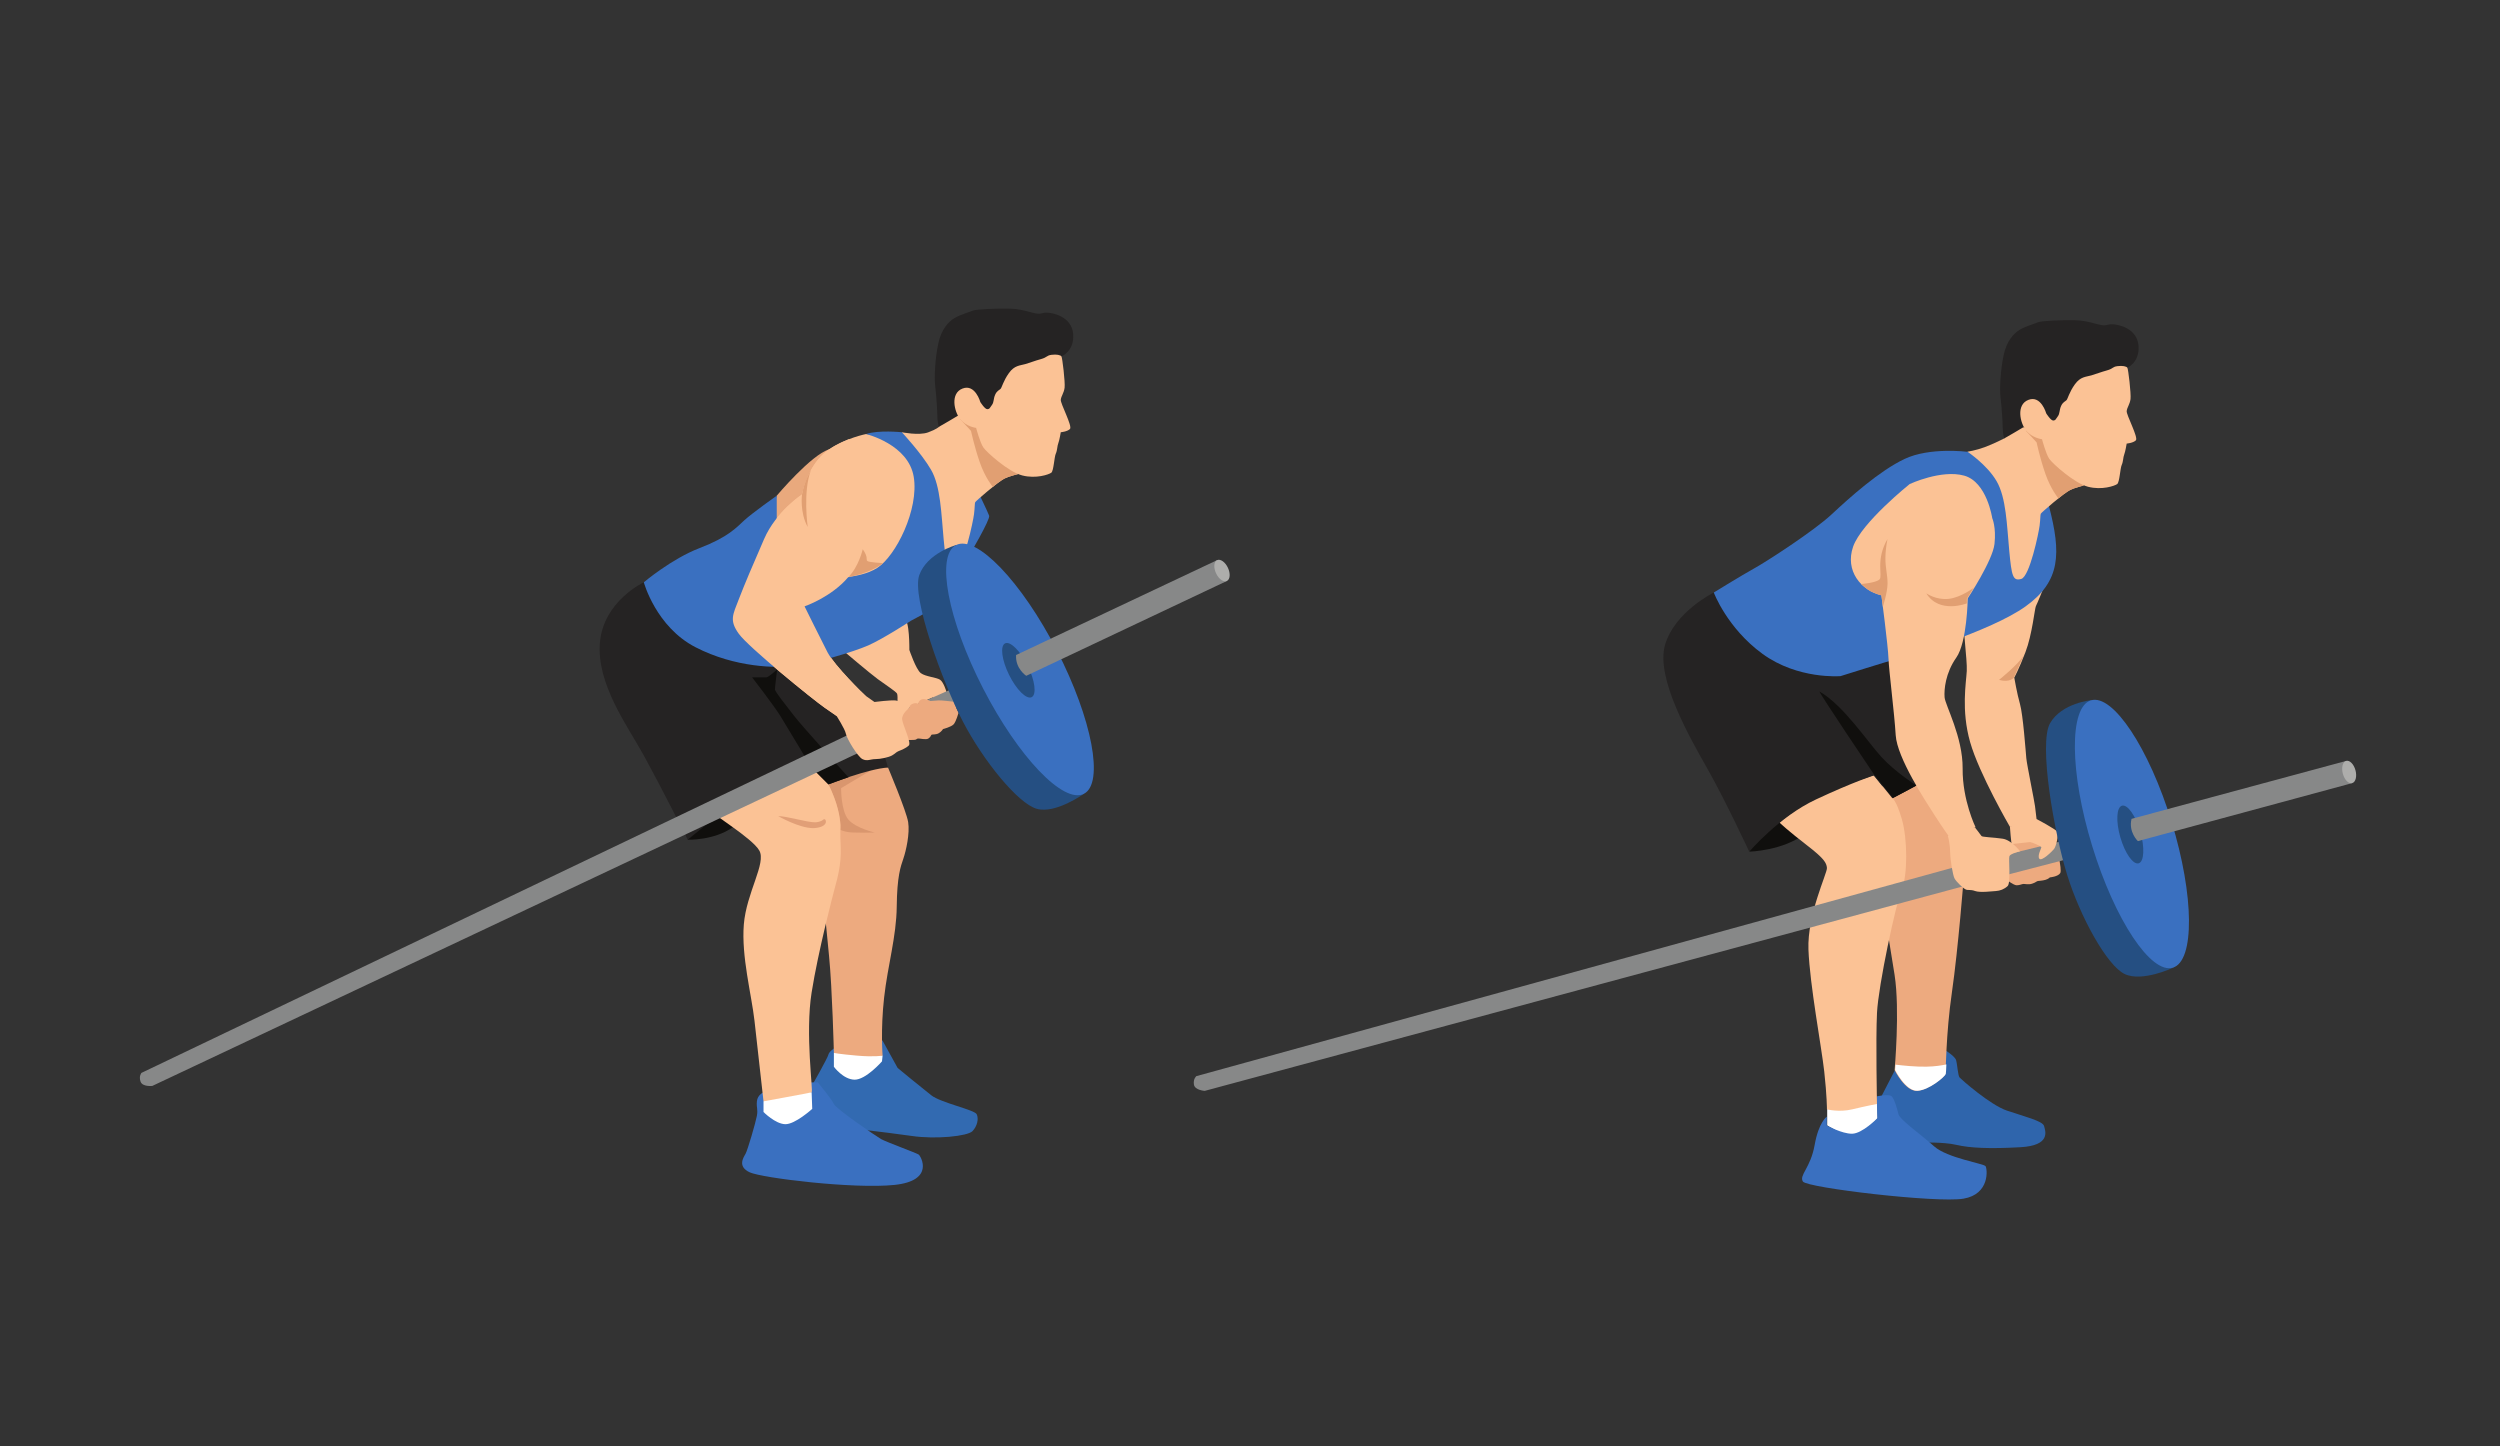<?xml version="1.0" encoding="UTF-8" standalone="no"?>
<svg
   xmlns:dc="http://purl.org/dc/elements/1.1/"
   xmlns:cc="http://creativecommons.org/ns#"
   xmlns:rdf="http://www.w3.org/1999/02/22-rdf-syntax-ns#"
   xmlns:svg="http://www.w3.org/2000/svg"
   xmlns="http://www.w3.org/2000/svg"
   viewBox="0 0 4350.88 2517.147"
   height="2517.147"
   width="4350.88"
   xml:space="preserve"
   id="svg2"
   version="1.1"><rect x="0" y="0" width="4350.88" height="2517.147" fill="#333333" stroke="none"/><defs
     id="defs6" /><g
     transform="matrix(1.333,0,0,-1.333,0,2517.147)"
     id="g10"><g
       transform="scale(0.1)"
       id="g12"><g
         transform="scale(2.002)"
         id="g14"><path
           id="path16"
           style="fill:none;fill-opacity:1;fill-rule:nonzero;stroke:none"
           d="M 16300,0 H 0 V 9430.16 H 16300 V 0" /></g><g
         transform="scale(1.463)"
         id="g18"><path
           id="path20"
           style="fill:#100f0d;fill-opacity:1;fill-rule:nonzero;stroke:none"
           d="m 15612.9,5307.07 c 0,0 300.6,8.2 493.9,159.76 193.2,151.56 7.4,457.55 -221.8,344.82 -229.1,-112.73 -277.4,-386.52 -272.1,-504.58" /></g><g
         transform="scale(1.643)"
         id="g22"><path
           id="path24"
           style="fill:#2f65ac;fill-opacity:1;fill-rule:nonzero;stroke:none"
           d="m 15428.8,3166.28 c 0,0 104,-61 114.8,-96.85 10.7,-35.8 14.3,-124.13 28.6,-139.1 14.3,-15.04 240.3,-216.59 376.5,-262.8 136.2,-46.2 283.2,-82.06 294,-121.51 10.7,-39.44 57.3,-155.17 -186.5,-168.98 -243.7,-13.82 -401.5,-6.7 -509,18.44 -107.6,25.08 -284.9,17.9 -284.9,17.9 l -263.7,190.05 -78.9,118.28 138.9,268.88 185,197.18 185.2,-21.49" /></g><g
         transform="scale(1.504)"
         id="g26"><path
           id="path28"
           style="fill:#ffffff;fill-opacity:1;fill-rule:nonzero;stroke:none"
           d="m 15861.5,2925.78 v -139.63 c 0,0 156.6,-101.86 219.2,-99.2 62.6,2.59 219.3,151.39 219.3,161.83 0,10.44 -3.9,124.01 -3.9,124.01 0,0 -165.8,95.28 -254.5,56.12 -88.8,-39.17 -180.1,-103.13 -180.1,-103.13" /></g><g
         transform="scale(1.652)"
         id="g30"><path
           id="path32"
           style="fill:#edaa7f;fill-opacity:1;fill-rule:nonzero;stroke:none"
           d="m 15859.9,4476.93 c 0,0 53.4,-42.79 78.3,-42.79 25,0 41.1,10.71 55.3,10.71 14.3,0 37.4,-7.14 66,1.76 28.5,8.9 35.6,19.61 46.2,21.36 10.8,1.82 33.9,1.82 58.9,8.96 24.9,7.08 35.6,19.54 35.6,19.54 0,0 64.2,5.39 82,33.89 17.8,28.5 -35.6,230.81 -35.6,230.81 l -246,61.42 -105.1,-64.15 -73.1,-130.1 -16,-37.4 53.5,-114.01" /></g><g
         transform="scale(1.594)"
         id="g34"><path
           id="path36"
           style="fill:#3a70c0;fill-opacity:1;fill-rule:nonzero;stroke:none"
           d="m 14962.9,2700.43 v 0 c 0,0 -66.6,-43.84 -99.8,-232.2 -33.3,-188.42 -129.3,-247.51 -96.1,-299.25 33.3,-51.69 1097.1,-177.26 1315.1,-140.38 217.9,36.95 195.8,243.81 181,266.01 -14.8,22.14 -314,66.49 -421.1,162.52 -107.1,96.03 -280.8,217.96 -291.9,262.24 -11.1,44.35 -33.2,123.76 -55.3,146.84 -22.2,23.08 -123.1,0 -123.1,0 l 4.8,-178.82 c 0,0 -122.9,-125.95 -206.8,-126.83 -83.8,-0.88 -206.8,67.74 -206.8,67.74 v 72.13" /></g><g
         transform="scale(1.573)"
         id="g38"><path
           id="path40"
           style="fill:#edaa7f;fill-opacity:1;fill-rule:nonzero;stroke:none"
           d="m 16300,4732.13 c 0,0 -46.8,-602.13 -98.8,-961.55 -52.1,-359.35 -48.4,-658.89 -55.9,-681.33 -7.5,-22.5 -138.5,-134.76 -235.8,-138.51 -97.3,-3.75 -184.4,172.21 -184.4,172.21 0,0 45.5,498.37 0,789.9 -45.5,291.53 -96.4,591.51 -96.4,591.51 l -92.4,789.97 c 0,0 175.2,385.41 214.7,393.67 39.6,8.26 204.6,0 204.6,0 l 90,-283.89 254.4,-531.56 v -140.42" /></g><g
         transform="scale(1.528)"
         id="g42"><path
           id="path44"
           style="fill:#fbc295;fill-opacity:1;fill-rule:nonzero;stroke:none"
           d="m 15205.2,5328.55 c 0,0 81.2,-75.19 231.6,-190.82 150.3,-115.63 169.5,-152.01 173.4,-195.46 3.8,-43.45 -169.6,-397.99 -158,-698.6 11.5,-300.56 111.8,-832.43 134.9,-1040.52 23.1,-208.09 23.1,-323.72 23.1,-323.72 0,0 104,-26.96 215.8,0 111.7,26.96 211.9,46.26 211.9,46.26 0,0 -11.5,543.4 0,778.45 11.6,235.11 161.9,936.47 212,1055.96 50.1,119.42 50.1,429.07 0,599.86 -50.1,170.85 -82.2,177.27 -82.2,177.27 l -157.9,195.26 c 0,0 -544.1,-155.35 -804.6,-403.94" /></g><g
         transform="scale(1.549)"
         id="g46"><path
           id="path48"
           style="fill:#252323;fill-opacity:1;fill-rule:nonzero;stroke:none"
           d="m 14444.7,7196.46 c 0,0 -329.5,-162.22 -410.7,-441.03 -81,-278.81 207.9,-780.66 360,-1049.3 152.1,-268.69 349.7,-694.5 349.7,-694.5 0,0 248.4,293.99 562.8,440.98 314.2,147.07 488,202.78 488,202.78 l 155.7,-192.64 c 0,0 339.7,172.37 344.8,202.77 5,30.47 -223.1,1034.15 -223.1,1034.15 l -790.8,263.6 -836.4,233.19" /></g><g
         transform="scale(1.637)"
         id="g50"><path
           id="path52"
           style="fill:#fbc295;fill-opacity:1;fill-rule:nonzero;stroke:none"
           d="m 16300,6850.5 c 0,0 -52.8,-131.76 -62.4,-148.53 -9.6,-16.76 -29.7,-227.83 -83.2,-366.94 -53.5,-139.1 -89.5,-203.87 -89.5,-203.87 0,0 21.6,-127.12 45.6,-211.07 24,-83.94 45.6,-378.95 50.3,-431.72 4.9,-52.77 64.9,-342.97 69.6,-383.78 4.8,-40.75 12,-100.74 12,-100.74 l -211.1,-64.75 c 0,0 -247,424.57 -318.9,678.78 -72,254.25 -31.2,472.51 -26.4,566.05 4.8,93.54 -36.5,364.57 -15.8,386.16 20.6,21.58 237.7,151.1 237.7,151.1 0,0 281.8,55.16 284.2,64.76 2.3,9.6 107.9,64.55 107.9,64.55" /></g><g
         transform="scale(1.535)"
         id="g54"><path
           id="path56"
           style="fill:#100f0d;fill-opacity:1;fill-rule:nonzero;stroke:none"
           d="m 15476.2,6419.96 c -19.8,11.41 467.1,-711.28 467.1,-711.28 l 157.2,-194.46 199.5,106.03 c 0,0 -179,114.04 -296.7,241.96 -117.7,127.92 -322.4,440.06 -527.1,557.75" /></g><g
         transform="scale(1.651)"
         id="g58"><path
           id="path60"
           style="fill:#3a70c0;fill-opacity:1;fill-rule:nonzero;stroke:none"
           d="m 15557.1,7864.86 c 0,0 -297.2,38.05 -497,-57.06 -199.7,-95.14 -432.8,-304.4 -575.5,-437.58 -142.7,-133.16 -518.4,-375.73 -613.5,-428.04 -95.1,-52.32 -318.6,-190.25 -318.6,-190.25 0,0 104.6,-280.61 385.2,-485.11 280.6,-204.52 617.1,-175.98 617.1,-175.98 0,0 362.6,114.14 434,133.16 71.3,19.03 751.4,218.79 1029.7,418.54 278.2,199.76 281.5,419.45 184.7,792.35 -96.7,372.91 -646.1,429.97 -646.1,429.97" /></g><g
         transform="scale(1.599)"
         id="g62"><path
           id="path64"
           style="fill:#fbc295;fill-opacity:1;fill-rule:nonzero;stroke:none"
           d="m 15592.7,7857.23 c 0,0 -393,-314.37 -461.8,-510.84 -68.7,-196.47 63.9,-358.57 230.9,-397.86 0,0 54.1,-412.6 57.8,-515.75 3.7,-103.15 47.8,-442.08 58.9,-626.27 11.1,-184.19 243.1,-537.84 316.8,-652.06 73.7,-114.16 114.2,-169.46 114.2,-169.46 l 221,70 c 0,0 -108,221.06 -105.5,478.91 2.4,257.88 -142.5,518.21 -147.4,582.06 -5,63.86 7.4,198.93 95.7,324.19 88.5,125.25 93.4,483.82 93.4,483.82 0,0 203.8,308.22 218.5,444.52 14.8,136.31 -18.4,209.99 -18.4,209.99 0,0 -42.9,295.94 -229.6,347.51 -186.6,51.57 -444.5,-68.76 -444.5,-68.76" /></g><g
         transform="scale(1.669)"
         id="g66"><path
           id="path68"
           style="fill:#fbc295;fill-opacity:1;fill-rule:nonzero;stroke:none"
           d="m 15682.2,7886.47 c 0,0 -87,-44.69 -157.6,-70.57 -70.6,-25.87 -134.1,-35.29 -134.1,-35.29 0,0 152.9,-101.15 228.2,-230.55 75.3,-129.39 80,-343.47 98.8,-543.45 18.8,-199.97 28.2,-239.95 94.1,-221.14 65.8,18.82 136.4,359.95 143.5,416.41 7.1,56.46 4.7,84.69 9.4,94.1 4.7,9.42 182.5,162.33 225.3,183.5 42.9,21.18 110.2,36.75 110.2,36.75 0,0 -269.6,506.7 -297.9,516.11 -28.2,9.41 -188.2,-4.7 -211.7,-11.76 -23.5,-7.06 -72.9,-25.88 -84.7,-37.64 -11.7,-11.77 -23.5,-96.47 -23.5,-96.47" /></g><g
         transform="scale(1.714)"
         id="g70"><path
           id="path72"
           style="fill:#252323;fill-opacity:1;fill-rule:nonzero;stroke:none"
           d="m 16184.9,8186.46 15.5,27.49 c 0,0 99.6,39.51 89.3,170.07 -10.3,130.56 -149.4,161.48 -197.6,163.2 -48,1.72 -41.2,-18.9 -113.3,0 -72.2,18.9 -106.6,29.21 -180.4,30.92 -73.9,1.72 -248,-4 -273.2,-15.46 -25.2,-11.45 -95.3,-29.77 -140.4,-57.26 -45.1,-27.49 -100,-84.75 -123,-194.7 -22.9,-109.95 -32.1,-251.96 -22.9,-325.26 9.2,-73.29 16,-194.14 16,-223.04 0,-28.91 6.9,-86.18 13.8,-83.89 6.8,2.29 143.2,83.89 143.2,83.89 0,0 248.5,-81.6 319.5,-42.66 71,38.94 322.9,327.55 327.5,371.07 4.6,43.52 126,95.63 126,95.63" /></g><g
         transform="scale(1.669)"
         id="g74"><path
           id="path76"
           style="fill:#e19f72;fill-opacity:1;fill-rule:nonzero;stroke:none"
           d="m 15846.9,7945.29 84.6,-91.75 c 0,0 25.9,-122.33 68.3,-244.66 42.4,-122.34 102.1,-193.5 102.1,-193.5 0,0 75.2,62.24 114.5,75.53 39.3,13.28 83.6,25.32 83.6,25.32 l -110.2,259.68 -169.4,149.39 -105.3,47.34 -68.2,-27.35" /></g><g
         transform="scale(1.713)"
         id="g78"><path
           id="path80"
           style="fill:#fbc295;fill-opacity:1;fill-rule:nonzero;stroke:none"
           d="m 15595.6,7872.98 c 0,0 -39,139.84 -135.2,103.16 -96.3,-36.68 -64.2,-176.52 -18.4,-233.84 45.9,-57.31 121.5,-66.48 121.5,-66.48 0,0 29.8,-112.33 55,-149 25.3,-36.69 190.3,-185.7 295.8,-213.21 105.4,-27.51 204,6.88 222.3,20.63 18.4,13.77 22.4,119.79 34.4,145.58 12,25.79 10.4,58.45 18.9,79.09 8.6,20.63 19,83.85 19,83.85 0,0 48.7,3.83 69.8,24.47 21.3,20.63 -73.3,194.28 -69.8,223.51 3.4,29.23 24,50.67 29.2,91.53 5.1,40.87 -17.2,228.27 -24.1,238.59 -6.8,10.32 -36.1,17.2 -75.6,12.04 -39.6,-5.16 -31,-18.92 -80.8,-32.67 -49.9,-13.75 -77.4,-25.79 -118.7,-37.83 -41.3,-12.03 -82.5,-8.59 -125.5,-68.77 -43,-60.18 -53.3,-110.04 -63.6,-120.36 -10.3,-10.32 -27.5,-13.76 -41.3,-44.7 -13.7,-30.95 -8.6,-56.74 -24,-77.37 -15.5,-20.63 -17.3,-32.67 -36.1,-32.67 -18.9,0 -52.8,54.45 -52.8,54.45" /></g><g
         transform="scale(1.512)"
         id="g82"><path
           id="path84"
           style="fill:#e19f72;fill-opacity:1;fill-rule:nonzero;stroke:none"
           d="m 16298.7,7835.18 c 0,0 -17.3,-74.02 -18.4,-162.32 -1.1,-88.31 19.7,-150.65 18.4,-225.97 -1.3,-75.31 -40.6,-197.75 -40.6,-197.75 l -12.7,99.06 c 0,0 -78.1,20.79 -116.6,49.92 -38.5,29.15 -58.5,47.83 -58.5,47.83 0,0 131,9.92 159.6,40.49 28.5,30.58 -36.4,168.23 68.8,348.74" /></g><g
         transform="scale(1.581)"
         id="g86"><path
           id="path88"
           style="fill:#e19f72;fill-opacity:1;fill-rule:nonzero;stroke:none"
           d="m 15907.4,7044.44 c 0,0 79.4,-57.11 183.7,-45.94 104.2,11.18 208.9,92.9 208.9,92.9 l -57.5,-91.65 v -38.48 c 0,0 -228.4,-90.63 -335.1,83.17" /></g><g
         transform="scale(1.621)"
         id="g90"><path
           id="path92"
           style="fill:#e19f72;fill-opacity:1;fill-rule:nonzero;stroke:none"
           d="m 16100.5,6173.09 c 0,0 156.8,125.27 199.5,198.24 l -80.8,-181.29 c 0,0 -33.9,-41.17 -118.7,-16.95" /></g><g
         transform="scale(1.655)"
         id="g94"><path
           id="path96"
           style="fill:#878888;fill-opacity:1;fill-rule:nonzero;stroke:none"
           d="m 15569.5,4440.27 730.5,189.79 -43.8,142.26 -861.3,-210.09 174.6,-121.96" /></g><g
         transform="scale(1.581)"
         id="g98"><path
           id="path100"
           style="fill:#878888;fill-opacity:1;fill-rule:nonzero;stroke:none"
           d="M 16117.2,4776.28 9879.31,3057.11 c 0,0 -27.32,-22.38 -19.92,-69.56 7.46,-47.17 89.42,-52.11 89.42,-52.11 L 16300,4648.6 l -182.8,127.68" /></g><g
         transform="scale(1.559)"
         id="g102"><path
           id="path104"
           style="fill:#ffffff;fill-opacity:1;fill-rule:nonzero;stroke:none"
           d="m 16133.6,3179.57 c -91.9,-1.73 -200.5,9.62 -259.3,16.94 -2.2,-28.36 -3.6,-44.65 -3.6,-44.65 0,0 87.9,-177.59 186.1,-173.81 98.2,3.79 230.4,117.09 238,139.8 2.1,6.36 3.3,34.97 5.2,80.78 -37.5,-8.34 -94.6,-17.71 -166.4,-19.06" /></g><g
         transform="scale(1.618)"
         id="g106"><path
           id="path108"
           style="fill:#fbc295;fill-opacity:1;fill-rule:nonzero;stroke:none"
           d="m 15717.7,4924.89 c 0,0 16.3,-52.77 18.2,-127.37 1.8,-74.59 21.8,-185.64 34.5,-212.89 12.8,-27.32 71.1,-81.89 91.1,-91.03 20,-9.09 36.4,1.85 76.4,-12.74 40,-14.52 134.6,-1.79 167.4,0 32.8,1.86 67.3,14.59 94.6,40.05 27.3,25.46 5.5,221.98 14.6,242.01 9.1,20.02 85.5,38.68 85.5,38.68 0,0 -67.3,90.54 -140.1,101.48 -72.8,10.87 -165.6,12.73 -171.1,21.81 -5.4,9.09 -52.7,69.16 -52.7,69.16 l -116.5,14.58 -101.9,-83.74" /></g><g
         transform="scale(1.649)"
         id="g110"><path
           id="path112"
           style="fill:#fbc295;fill-opacity:1;fill-rule:nonzero;stroke:none"
           d="m 15913.7,4902.84 c 0,0 9.5,-134.5 14.9,-134.5 5.3,0 135.7,16.07 144.6,16.07 8.9,0 89.3,-32.14 89.3,-41.05 0,-8.92 -33.9,-67.5 -16.1,-90.9 17.9,-23.41 98.2,55.18 116.1,76.59 17.9,21.46 37.5,114.3 26.8,135.71 -10.8,21.47 -166.1,102.36 -166.1,102.36 h -112.5 l -97,-64.28" /></g><path
         id="path114"
         style="fill:#326ab1;fill-opacity:1;fill-rule:nonzero;stroke:none"
         d="m 10934.2,5226.8 c 0,0 -109.9,-66.8 -117.8,-110 -7.8,-43.1 -218.8,-412.4 -218.8,-412.4 l 211,-518.1 c 0,0 773.4,-86.3 1091.4,-133.4 318.1,-47.2 734.2,-4 797.1,62.8 62.8,66.7 82.4,161 54.9,219.8 -27.5,58.9 -467.2,149.2 -592.8,247.4 -125.7,98.1 -439.8,357.3 -439.8,357.3 l -196.3,356.2 -164.9,83.5 -424,-153.1" /><path
         id="path116"
         style="fill:#3a70c0;fill-opacity:1;fill-rule:nonzero;stroke:none"
         d="m 9968.37,4622.1 c 0,0 -78.52,-31.4 -86.37,-117.7 -7.86,-86.4 15.7,-102.1 0,-188.5 -15.71,-86.4 -121.72,-451.5 -149.2,-498.6 -27.48,-47.1 -106.01,-164.9 54.97,-239.5 160.97,-74.6 1354.53,-219.9 1888.53,-164.9 533.9,55 345.5,376.9 318,396.5 -27.5,19.7 -424.1,164.6 -490.8,202.1 -66.7,37.4 -592.8,398.6 -616.4,457.5 -23.6,58.9 -209.3,282.7 -209.3,282.7 h -108.7 l -490.8,-102.1 -109.93,-27.5" /><path
         id="path118"
         style="fill:#ffffff;fill-opacity:1;fill-rule:nonzero;stroke:none"
         d="m 10887.1,5136.5 v -180.6 c 0,0 120.2,-164.9 268.2,-168.8 148,-4 360,239.4 360,239.4 l 7.8,74.6 c 0,0 -424,164.9 -439.7,164.9 -15.7,0 -196.3,-129.5 -196.3,-129.5" /><path
         id="path120"
         style="fill:#ffffff;fill-opacity:1;fill-rule:nonzero;stroke:none"
         d="M 9968.37,4504.4 V 4365 c 0,0 153.13,-155.1 282.73,-159 129.5,-3.9 353.3,200.2 353.3,200.2 l -7.8,215.9 c 0,0 -349.5,70.7 -388.7,47.2 -39.3,-23.6 -239.53,-164.9 -239.53,-164.9" /><path
         id="path122"
         style="fill:#edaa7f;fill-opacity:1;fill-rule:nonzero;stroke:none"
         d="m 11593.8,8862.4 c 0,0 239.5,-565.3 263.1,-712.5 23.5,-147.3 -27.5,-375 -62.9,-477.1 -35.3,-102.1 -82.4,-231.7 -86.3,-624.3 -4,-392.6 -117.8,-769.5 -164.9,-1189.6 -47.1,-420.1 -19.7,-757.8 -19.7,-757.8 0,0 -106,-19.6 -333.7,0 -227.7,19.7 -302.3,35.4 -302.3,35.4 0,0 -21,836.6 -62.8,1260.3 -41.9,423.7 -66.8,687.1 -66.8,687.1 l -309.8,1344.7 c 0,0 247.6,510.42 474.7,590.86 227.1,80.44 671.4,-157.06 671.4,-157.06" /><path
         id="path124"
         style="fill:#d9966e;fill-opacity:1;fill-rule:nonzero;stroke:none"
         d="m 11279.1,8011.6 c -43.6,0 -95.4,0.7 -152.5,2.8 -58.1,2.1 -110.7,15.9 -154.8,33.1 0.8,31.7 2,48.5 1,63.6 -6.6,102.2 -32.7,280.2 -156.4,531.4 l -24,24 -9.2,125.2 559.3,166.69 22,-136.59 -383.2,-228.3 c 0,0 -2.4,-296.5 95,-410.3 97.4,-113.9 344.8,-168.8 344.8,-168.8 0,0 -54.8,-2.8 -142,-2.8" /><path
         id="path126"
         style="fill:#100f0d;fill-opacity:1;fill-rule:nonzero;stroke:none"
         d="m 8978.97,7920.1 c 0,0 341.9,-12.2 589.09,162.8 247.19,174.9 -260.09,345.7 -260.09,345.7 l -217.1,-82.5 -111.9,-426" /><path
         id="path128"
         style="fill:#fbc295;fill-opacity:1;fill-rule:nonzero;stroke:none"
         d="m 9308.78,8281.3 c -24.25,-21.4 510.39,-337.6 604.62,-502.5 94.2,-164.9 -168.65,-549.7 -202.11,-965.9 -33.46,-416.1 100.03,-910.8 139.29,-1256.3 39.27,-345.5 117.79,-1052.2 117.79,-1052.2 0,0 604.63,109.9 628.13,117.8 23.6,7.8 -86.3,761.6 0,1303.4 86.4,541.9 279,1277 306.5,1379.1 27.5,102.1 84.4,297.2 73.2,523.5 -10.1,205.4 -1.2,248.6 -3.4,282.9 -6.6,102.2 -32.7,280.2 -156.4,531.4 l -227.7,227.8 c 0,0 -614.45,0 -1279.92,-589" /><path
         id="path130"
         style="fill:#fbc295;fill-opacity:1;fill-rule:nonzero;stroke:none"
         d="m 11011.8,10385.8 c 0,0 346.4,-294.5 448.5,-369.1 102.1,-74.59 235.6,-160.97 251.3,-188.45 15.7,-27.49 0,-227.72 0,-227.72 h 65.2 l 409.6,181.19 c 0,0 -94,-114.44 -90,-145.85 3.9,-31.42 66.2,-70.67 90,-54.97 23.8,15.7 125.9,106.01 149.4,149.2 23.6,43.18 19.4,126.29 19.4,126.29 0,0 -35.1,121.05 -82.2,152.51 -47.1,31.4 -188.4,39.2 -251.2,86.3 -62.9,47.2 -149.1,302.3 -149.1,302.3 0,0 4.5,408.4 -68.5,404.4 -73,-3.9 -469.5,-51 -575.5,-153.1 -106,-102.1 -216.9,-263 -216.9,-263" /><path
         id="path132"
         style="fill:#252323;fill-opacity:1;fill-rule:nonzero;stroke:none"
         d="m 8405.76,11280.9 c 0,0 -526.11,-243.4 -573.23,-785.2 -47.11,-541.81 361.22,-1091.48 573.23,-1476.24 212.01,-384.76 573.21,-1099.36 573.21,-1099.36 0,0 353.36,298.4 793.09,604.7 439.74,306.2 816.64,345.5 816.64,345.5 l 227.7,-227.7 c 0,0 518.3,204.1 777.4,219.8 l -196.2,673.35 -1353.4,1038.45 -845.36,259.2 -793.08,447.5" /><path
         id="path134"
         style="fill:#100f0d;fill-opacity:1;fill-rule:nonzero;stroke:none"
         d="m 10146.3,10142 c 0,0 -115.1,-101.7 -138.7,-101.7 -23.52,0 -188.43,0 -188.43,0 0,0 282.73,-365.17 369.03,-504.55 86.4,-139.38 400.5,-665.45 400.5,-665.45 l 227.7,-227.7 259.9,93.5 c 0,0 -597.5,656.34 -707.5,799.65 -109.9,143.3 -251.2,316.06 -251.2,347.46 0,31.42 28.7,258.79 28.7,258.79" /><path
         id="path136"
         style="fill:#e9a97d;fill-opacity:1;fill-rule:nonzero;stroke:none"
         d="m 10141.1,12411.7 c 0,0 449.6,533.9 683.2,604.6 233.6,70.7 109.9,-604.6 109.9,-604.6 l -467.6,-343.6 c 0,0 -381.6,-132 -416.4,-80.7 -34.7,51.3 90.9,424.3 90.9,424.3" /><path
         id="path138"
         style="fill:#fbc295;fill-opacity:1;fill-rule:nonzero;stroke:none"
         d="m 11495.7,13200.8 c -11.8,0 -188.5,15.7 -188.5,15.7 0,0 -263.1,-51 -482.9,-200.2 -219.9,-149.2 -322,-431.9 -353.4,-588.9 0,0 -337.6,-219.9 -494.68,-581.1 -157.05,-361.2 -251.27,-581.1 -329.79,-785.2 -78.53,-204.2 -127.61,-276.8 0,-453.5 127.59,-176.7 969.77,-859.83 1122.87,-965.84 153.1,-106.01 153.1,-106.01 153.1,-106.01 0,0 394.6,253.24 376.9,265.01 -17.6,11.79 -406.3,394.54 -494.7,565.34 -88.3,170.8 -300.3,600.7 -300.3,600.7 0,0 349,118.6 572,383.2 0,0 289.8,-131.9 698.1,150.8 408.3,282.7 376.9,1044.4 369.1,1067.9 -7.9,23.6 -278.8,422.5 -278.8,422.5 l -369,209.6" /><path
         id="path140"
         style="fill:#3a70c0;fill-opacity:1;fill-rule:nonzero;stroke:none"
         d="m 12017.8,13104.6 -243.4,135.5 c 0,0 -306.2,31.4 -467.2,-23.6 0,0 551.6,-132.3 622.3,-557.9 70.7,-425.6 -233.6,-1035 -477,-1190.6 -243.5,-155.6 -683.2,-132.1 -683.2,-132.1 0,0 -628.2,714.6 -628.2,753.8 0,39.3 0,322 0,322 0,0 -321.93,-227.8 -424.01,-322 -102.08,-94.2 -212.01,-219.8 -581.06,-361.2 -369.07,-141.3 -730.27,-447.6 -730.27,-447.6 0,0 157.04,-581 675.29,-848 518.26,-267 1060.05,-274.8 1303.45,-243.5 243.5,31.5 753.9,180.7 950.2,267 196.3,86.4 557.5,322 557.5,322 l 219.9,117.8 533.9,722.4 c 0,0 287.1,484.9 268.2,532 -18.9,47.1 -166.1,376.9 -219.1,424 -53,47.1 -518.3,416.6 -518.3,416.6 l -159,113.4" /><path
         id="path142"
         style="fill:#878888;fill-opacity:1;fill-rule:nonzero;stroke:none"
         d="M 11076.6,9290.8 1846.54,4875.7 c 0,0 -36.28,-42.4 -11.54,-113.7 24.75,-71.4 153.67,-56.3 153.67,-56.3 l 9408.13,4437.38 -320.2,147.72" /><path
         id="path144"
         style="fill:#878888;fill-opacity:1;fill-rule:nonzero;stroke:none"
         d="m 11396.8,9143.08 1135,522.46 -112.9,219.01 -1342.3,-593.75 320.2,-147.72" /><path
         id="path146"
         style="fill:#e19f72;fill-opacity:1;fill-rule:nonzero;stroke:none"
         d="m 11264,11712.8 c 0,0 -52.4,-229.5 -187.7,-362.8 0,0 267.7,39.3 454.4,181.4 0,0 -188.2,8.7 -207.8,28.3 -19.6,19.6 15.7,47.2 -58.9,153.1" /><path
         id="path148"
         style="fill:#e19f77;fill-opacity:1;fill-rule:nonzero;stroke:none"
         d="m 10613.9,8071.4 c -180.8,0 -454,156.9 -454,156.9 111.9,0 373.3,-81 481.1,-81 8.4,0 15.9,0.5 22.3,1.5 83,13.9 80.2,39.3 99.1,39.3 1.2,0 2.5,-0.1 4,-0.3 23.5,-3.6 50,-100.8 -129.6,-115.5 -7.4,-0.6 -15.1,-0.9 -22.9,-0.9" /><path
         id="path150"
         style="fill:#edaa7f;fill-opacity:1;fill-rule:nonzero;stroke:none"
         d="m 11804.2,9223.62 c 17.3,-3.92 98.8,-2.94 134.1,0 35.4,2.94 23.8,14.72 47.3,17.67 23.4,2.94 102.9,-20.61 135.3,0 32.4,20.62 32.4,43.09 41.2,49.51 8.8,6.44 53,-2.4 91.3,18.22 38.3,20.61 58.9,55.94 58.9,55.94 0,0 106,26.51 138.4,61.84 32.4,35.34 63.8,150.53 63.8,150.53 l -67,145.14 c 0,0 -164.7,19.41 -191.2,16.46 -26.5,-2.94 -109,-8.04 -109,-8.04 0,0 -64.7,34.54 -108.9,22.76 -44.1,-11.77 -52.8,-60.78 -52.8,-60.78 0,0 -11.9,19.56 -62,4.84 -50.1,-14.73 -50.9,-54.76 -50.9,-54.76 0,0 -72.8,-38.77 -108.1,-65.62 -35.3,-26.86 -111.9,-215.31 -111.9,-215.31 v -114.84 l 151.5,-23.56" /><path
         id="path152"
         style="fill:#fbc295;fill-opacity:1;fill-rule:nonzero;stroke:none"
         d="m 12261.3,13312.4 c 0,0 -27.5,-31.4 -145.3,-74.6 -117.8,-43.2 -341.6,2.3 -341.6,2.3 0,0 255.2,-273.2 380.8,-489.1 125.7,-216 133.5,-573.3 164.9,-907 31.5,-333.7 47.2,-400.4 157.1,-369.1 109.9,31.5 227.7,600.8 239.5,695 11.8,94.2 7.8,141.3 15.7,157 7.8,15.7 304.4,270.9 376,306.3 71.6,35.3 183.9,61.3 183.9,61.3 0,0 -450,845.6 -497.1,861.3 -47.1,15.7 -314.1,-7.8 -353.3,-19.6 -39.3,-11.8 -121.8,-43.2 -141.4,-62.8 -19.6,-19.7 -39.2,-161 -39.2,-161" /><path
         id="path154"
         style="fill:#e19f72;fill-opacity:1;fill-rule:nonzero;stroke:none"
         d="m 12536.1,13410.6 141.3,-153.2 c 0,0 43.2,-204.1 113.9,-408.3 70.7,-204.2 170.4,-322.9 170.4,-322.9 0,0 125.4,103.9 191,126 65.6,22.2 139.6,42.3 139.6,42.3 l -183.9,433.4 -282.8,249.3 -175.7,79 -113.8,-45.6" /><path
         id="path156"
         style="fill:#252323;fill-opacity:1;fill-rule:nonzero;stroke:none"
         d="m 13831.7,14183 26.5,47.1 c 0,0 170.8,67.8 153.1,291.6 -17.6,223.7 -256.1,276.7 -338.6,279.7 -82.4,2.9 -70.7,-32.4 -194.3,0 -123.7,32.4 -182.6,50.1 -309.2,53 -126.6,2.9 -425,-6.9 -468.2,-26.5 -43.2,-19.6 -163.4,-51 -240.7,-98.2 -77.3,-47.1 -171.6,-145.2 -210.8,-333.7 -39.3,-188.4 -55,-431.9 -39.3,-557.5 15.7,-125.6 27.5,-332.8 27.5,-382.3 0,-49.6 11.8,-147.7 23.6,-143.8 11.7,3.9 245.4,143.8 245.4,143.8 0,0 425.9,-139.9 547.6,-73.1 121.7,66.7 553.6,561.4 561.5,636 7.8,74.6 215.9,163.9 215.9,163.9" /><path
         id="path158"
         style="fill:#fbc295;fill-opacity:1;fill-rule:nonzero;stroke:none"
         d="m 12799.1,13634.3 c 0,0 -66.7,239.5 -231.6,176.7 -164.9,-62.8 -109.9,-302.3 -31.4,-400.4 78.5,-98.2 208.1,-113.9 208.1,-113.9 0,0 51,-192.4 94.2,-255.2 43.2,-62.8 325.9,-318 506.5,-365.1 180.6,-47.2 349.4,11.7 380.8,35.3 31.4,23.6 38.3,205.1 58.9,249.3 20.6,44.2 17.7,100.1 32.4,135.5 14.7,35.3 32.4,143.6 32.4,143.6 0,0 83.4,6.5 119.7,41.9 36.3,35.3 -125.6,332.7 -119.7,382.8 5.9,50 41.2,86.7 50,156.7 8.9,70 -29.4,391 -41.2,408.6 -11.8,17.7 -61.8,29.5 -129.5,20.7 -67.8,-8.9 -53,-32.4 -138.4,-56 -85.4,-23.5 -132.5,-44.2 -203.2,-64.8 -70.7,-20.6 -141.4,-14.7 -215,-117.8 -73.6,-103 -91.3,-188.4 -108.9,-206.1 -17.7,-17.7 -47.1,-23.5 -70.7,-76.5 -23.6,-53 -14.7,-97.2 -41.2,-132.6 -26.5,-35.3 -29.5,-55.9 -61.9,-55.9 -32.3,0 -90.3,93.2 -90.3,93.2" /><path
         id="path160"
         style="fill:#fbc295;fill-opacity:1;fill-rule:nonzero;stroke:none"
         d="m 10804.6,10366.1 c -88.3,170.8 -300.3,600.7 -300.3,600.7 0,0 349,118.6 572,383.2 0,0 3.7,-1.6 10.3,-4.1 v 1804.3 c -81.5,-31.2 -175.3,-74.8 -262.3,-133.9 -219.9,-149.2 -322,-431.9 -353.4,-588.9 0,0 -337.6,-219.9 -494.68,-581.1 -157.05,-361.2 -251.27,-581.1 -329.79,-785.2 -78.53,-204.2 -127.61,-276.8 0,-453.5 127.59,-176.7 969.77,-859.83 1122.87,-965.84 153.1,-106.01 153.1,-106.01 153.1,-106.01 0,0 394.6,253.24 376.9,265.02 -17.6,11.78 -406.3,394.53 -494.7,565.33" /><path
         id="path162"
         style="fill:#e19f72;fill-opacity:1;fill-rule:nonzero;stroke:none"
         d="m 10470.9,12427.4 c 0,0 -31.4,-235.6 74.6,-424 0,0 -65.4,461 41.9,740.9 0,0 -89,-144.2 -116.5,-316.9" /><path
         id="path164"
         style="fill:#fbc295;fill-opacity:1;fill-rule:nonzero;stroke:none"
         d="m 10922.4,9535.75 c 0,0 110,-170.79 121.7,-233.61 11.8,-62.81 153.2,-298.39 216,-329.79 62.8,-31.41 102.1,0 168.8,0 66.8,0 172.8,23.55 215.9,47.11 43.2,23.56 51.1,43.19 90.3,58.89 39.3,15.7 90.3,35.34 129.6,70.67 39.3,35.34 -78.5,266.99 -86.4,341.58 -7.8,74.6 94.4,152.35 94.4,152.35 0,0 -110.1,87.15 -176.8,95 -66.8,7.85 -278.8,-19.63 -278.8,-19.63 l -117.8,82.44 -306.2,-58.88 -70.7,-206.13" /><g
         transform="scale(1.741)"
         id="g166"><path
           id="path168"
           style="fill:#254f82;fill-opacity:1;fill-rule:nonzero;stroke:none"
           d="m 15766.3,5370.34 c -4.5,22.55 -81.3,225.73 -81.3,225.73 0,0 -223.2,-20.51 -311.1,-172.74 -88,-152.22 30.4,-825.44 128.5,-1140.05 98.1,-314.6 297.7,-676.54 429.6,-740.82 132,-64.28 368,48.43 368,48.43 l -533.7,1779.45" /></g><g
         transform="scale(1.758)"
         id="g170"><path
           id="path172"
           style="fill:#3a70c0;fill-opacity:1;fill-rule:nonzero;stroke:none"
           d="m 16127.6,4638.02 c 168.1,-548.21 172.4,-1033.06 9.6,-1082.99 -162.7,-49.93 -431,354 -599.1,902.21 -168.1,548.15 -172.5,1033.02 -9.7,1082.95 162.8,49.92 431,-354 599.2,-902.17" /></g><g
         transform="scale(1.718)"
         id="g174"><path
           id="path176"
           style="fill:#254f82;fill-opacity:1;fill-rule:nonzero;stroke:none"
           d="m 16265,4671.67 c 35,-120.93 29.5,-228.77 -12.3,-240.87 -41.9,-12.11 -104.1,76.11 -139.1,197.05 -35,120.87 -29.5,228.7 12.3,240.81 41.9,12.11 104.2,-76.12 139.1,-196.99" /></g><g
         transform="scale(1.884)"
         id="g178"><path
           id="path180"
           style="fill:#878888;fill-opacity:1;fill-rule:nonzero;stroke:none"
           d="m 14771.4,4348.42 1487.4,401.75 41.2,-154.21 -1484.8,-401.76 c 0,0 -66.7,62.53 -43.8,154.22" /></g><g
         transform="scale(1.888)"
         id="g182"><path
           id="path184"
           style="fill:#adadab;fill-opacity:1;fill-rule:nonzero;stroke:none"
           d="m 16288.7,4674.87 c 11.3,-42.49 0.9,-82.17 -23.2,-88.63 -24.1,-6.46 -52.9,22.78 -64.2,65.26 -11.4,42.49 -1,82.18 23.1,88.62 24.2,6.45 52.9,-22.77 64.3,-65.25" /></g><path
         id="path186"
         style="fill:#254f82;fill-opacity:1;fill-rule:nonzero;stroke:none"
         d="m 12690.8,11405.1 c -14.6,37.3 -208.5,361.8 -208.5,361.8 0,0 -376.2,-103.6 -480.2,-391.5 -104,-287.8 305.5,-1405.07 570.2,-1914.08 264.7,-509 717.8,-1068.02 963.6,-1137.62 245.8,-69.7 615.7,195.9 615.7,195.9 l -1460.8,2885.5" /><path
         id="path188"
         style="fill:#3a70c0;fill-opacity:1;fill-rule:nonzero;stroke:none"
         d="m 13799.1,10391.1 c 460.9,-896.74 618.8,-1734.7 352.5,-1871.5 -266.3,-136.9 -855.8,479.07 -1316.8,1375.82 -461,896.78 -618.8,1734.68 -352.5,1871.48 266.2,136.9 855.8,-479.1 1316.8,-1375.8" /><path
         id="path190"
         style="fill:#254f82;fill-opacity:1;fill-rule:nonzero;stroke:none"
         d="m 13417.2,10192.4 c 95.8,-193.93 119.1,-377.99 52,-411.14 -67,-33.14 -199.1,97.18 -294.9,291.14 -95.8,193.9 -119.2,377.9 -52.1,411.1 67.1,33.1 199.1,-97.2 295,-291.1" /><path
         id="path192"
         style="fill:#878888;fill-opacity:1;fill-rule:nonzero;stroke:none"
         d="m 13266,10331.5 2624.5,1238.8 127.5,-272.2 -2619.6,-1238.1 c 0,0 -144.4,93.8 -132.4,271.5" /><path
         id="path194"
         style="fill:#adadab;fill-opacity:1;fill-rule:nonzero;stroke:none"
         d="m 16031.6,11470.4 c 35.2,-75.1 29.1,-152.3 -13.6,-172.3 -42.7,-20 -105.9,24.7 -141.1,99.9 -35.2,75.2 -29.1,152.3 13.6,172.3 42.7,20 105.8,-24.7 141.1,-99.9" /></g></g></svg>